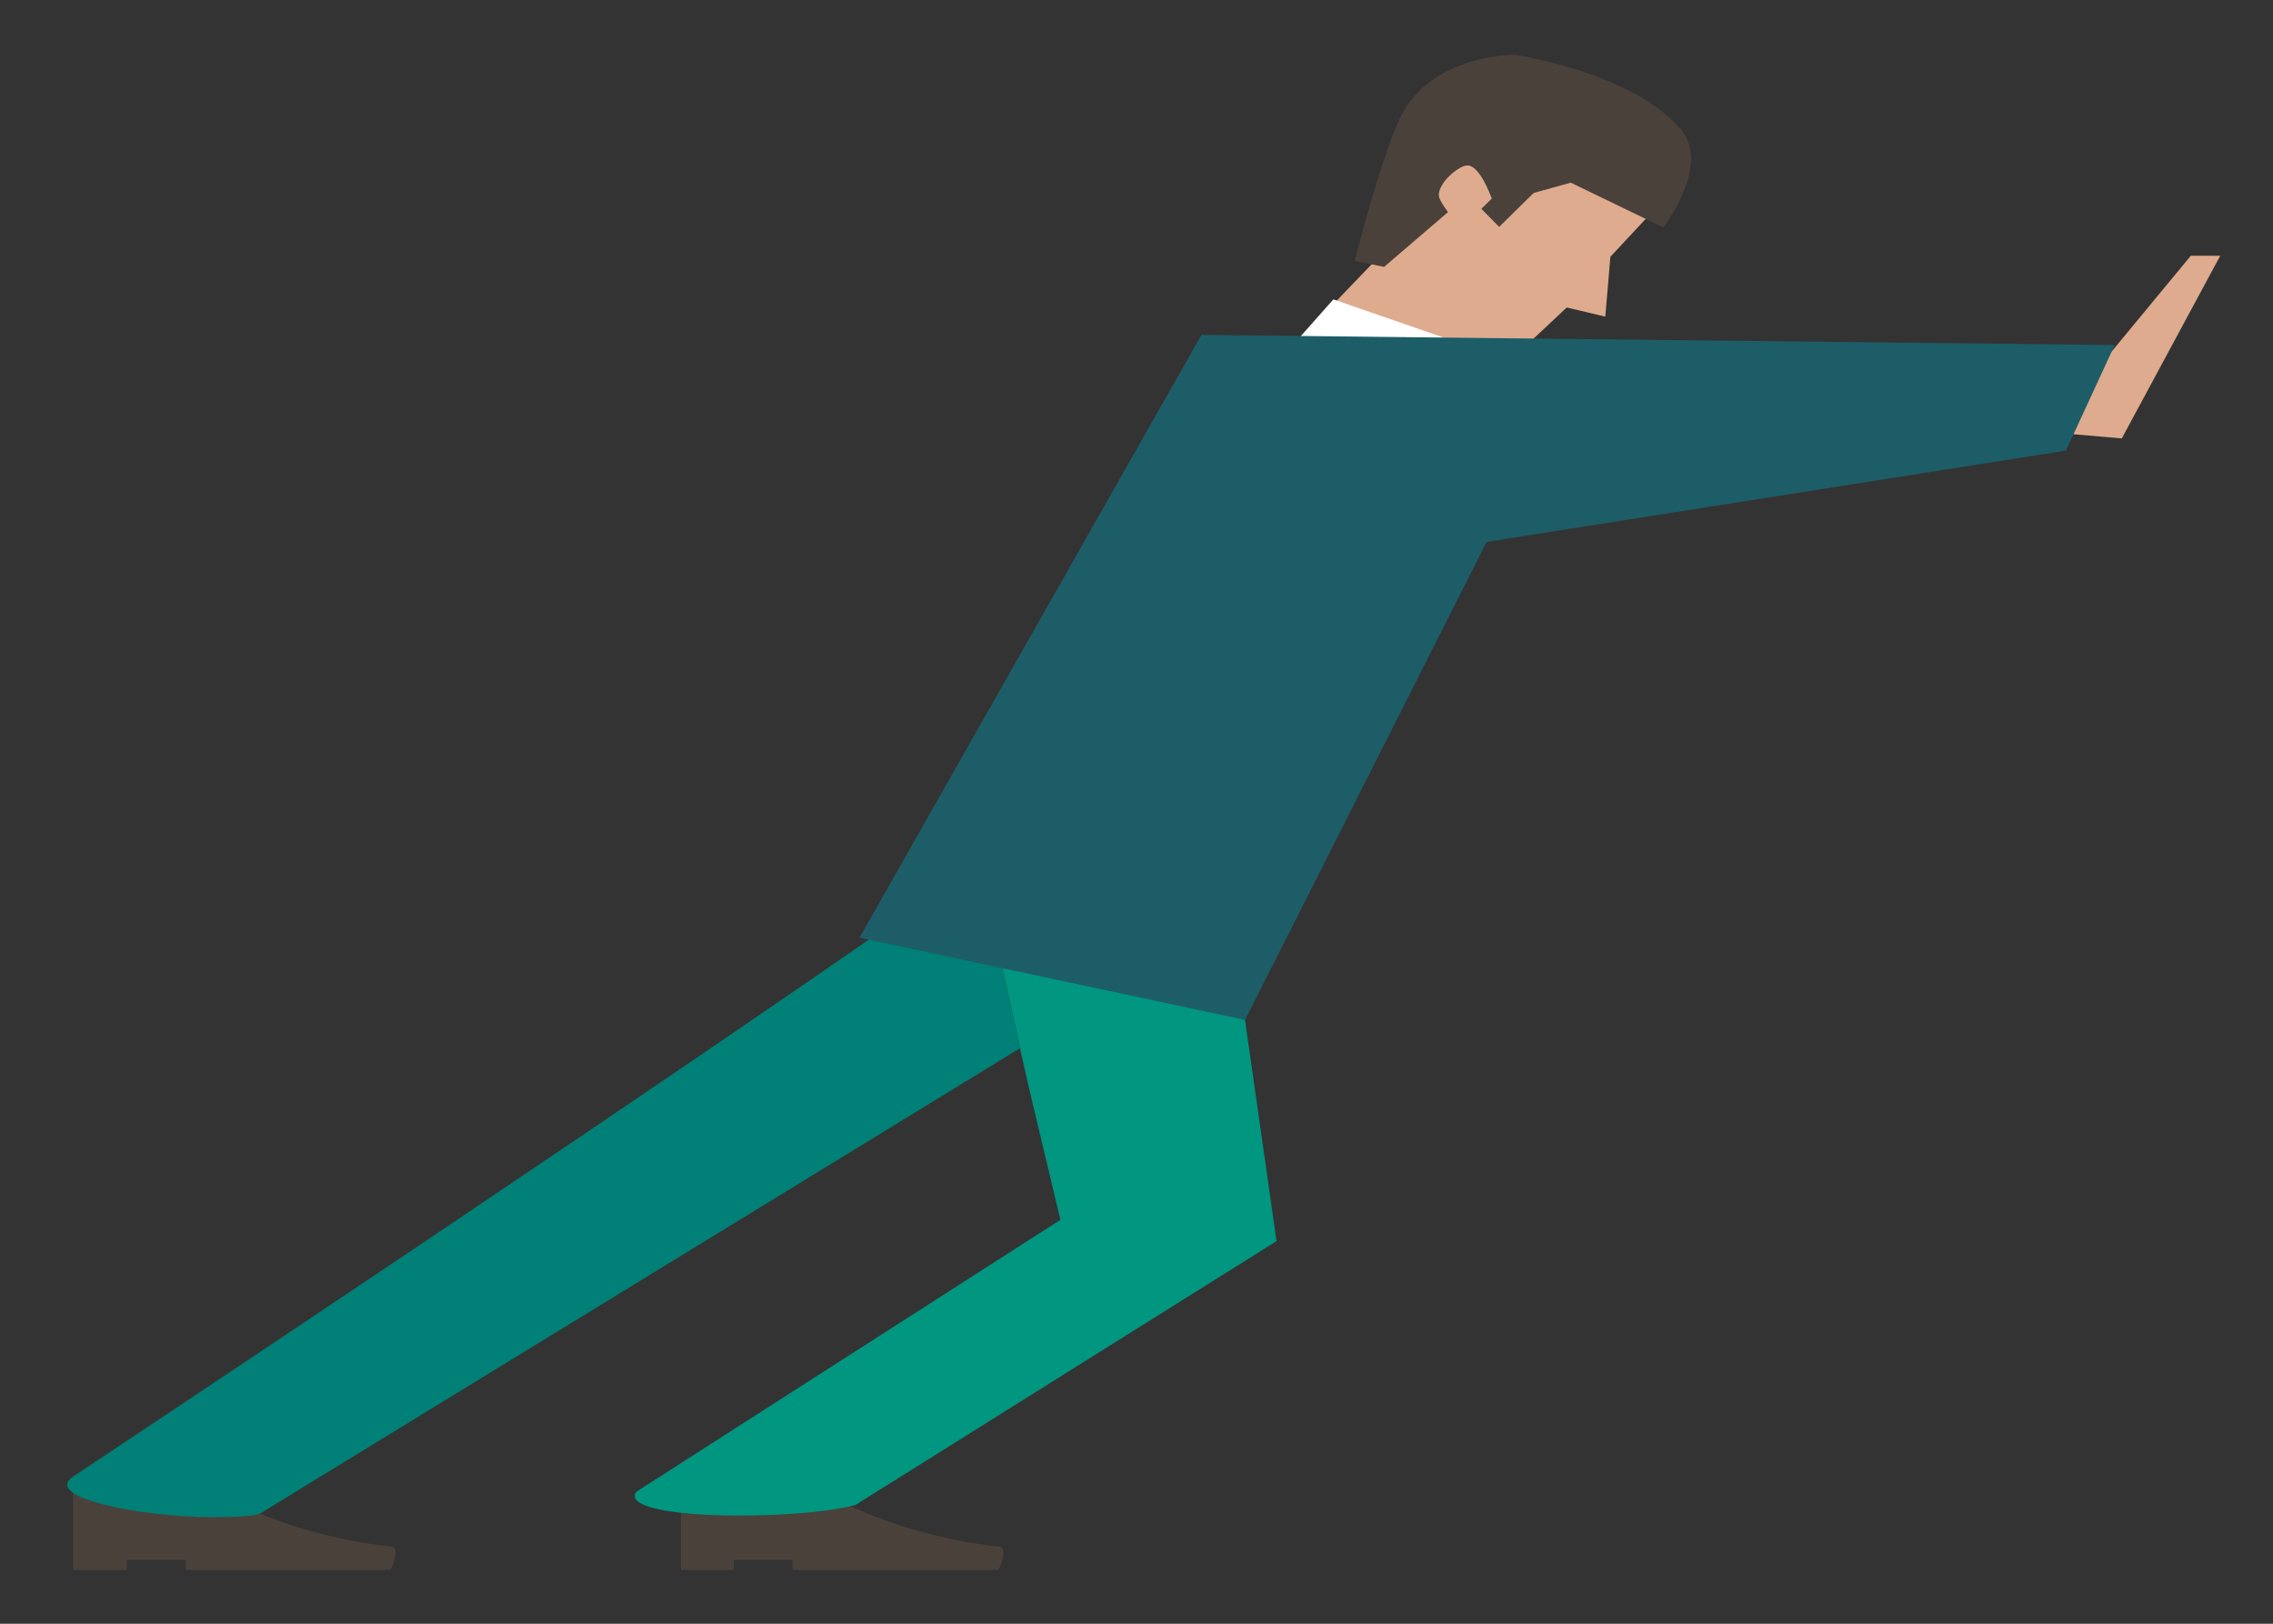 <?xml version="1.0" encoding="utf-8"?>
<svg version="1.1" id="Layer_1" xmlns="http://www.w3.org/2000/svg" xmlns:xlink="http://www.w3.org/1999/xlink" x="0px" y="0px"
	 viewBox="0 0 224 160" style="enable-background:new 0 0 224 160;" xml:space="preserve">
<rect x="0" y="0" width="224" height="160" fill="#333333" stroke="none"/>
<style type="text/css">
	.st0{fill:#4B413B;}
	.st1{fill:#DEAB8E;}
	.st2{fill:#008076;}
	.st3{fill:#009680;}
	.st4{fill:#FFFFFF;}
	.st5{fill:none;}
	.st6{fill:#1D5D68;}
</style>
<g id="XMLID_13_">
	<path id="XMLID_11_" class="st0" d="M38.5,154.7H18.3v-1h-5.8v1H7.2V146l13.2,0.5c0,0,6.7,4.6,18.1,5.9
		C39.6,152.4,38.5,154.7,38.5,154.7z"/>
	<path id="XMLID_10_" class="st0" d="M98.4,154.7H78.1v-1h-5.8v1h-5.2V146l13.2,0.5c0,0,6.7,4.6,18.1,5.9
		C99.5,152.4,98.4,154.7,98.4,154.7z"/>
	<polygon id="XMLID_9_" class="st1" points="203.3,42.7 209.1,43.2 218.8,25.2 215.9,25.2 205.9,37.3 	"/>
	<polygon id="XMLID_8_" class="st1" points="128.3,33.2 135.5,25.7 146.1,6.8 158.6,8.9 162.9,20.8 158.7,25.3 158.2,31.2 
		154.4,30.3 149.6,34.8 144.6,33.8 141.2,36.9 	"/>
	<path id="XMLID_7_" class="st0" d="M136.4,26.3l-2.9-0.6c0,0,2.9-11.4,4.8-14.7c3.3-5.7,11-5.6,11-5.6s11.5,1.7,16.3,7.3
		c3.1,3.6-1.7,9.7-1.7,9.7l-9.1-4.4l-7.6,2.1c0,0-1.2-3.8-2.6-3.8c-0.8,0-2.9,1.7-2.8,3c0,0.4,0.9,1.6,0.9,1.6L136.4,26.3z"/>
	<path id="XMLID_6_" class="st2" d="M101.4,107.2l-0.9-3.9l-74.8,45.8c0,0-0.2,0.4-4.8,0.4c-6.8,0-16.8-1.9-13.7-4
		C63,108.4,87.3,91.5,96.5,85L101.4,107.2z"/>
	<path id="XMLID_5_" class="st3" d="M125.8,122.3l-41.5,26c-6.1,1.6-23.5,1.5-21.6-1.3l41.8-26.8l-3.1-13L96.5,85
		c3.5-2.5,4.8-3.4,4.8-3.4H120L125.8,122.3z"/>
	<polygon id="XMLID_4_" class="st4" points="127.5,33.9 131.4,29.5 144.1,33.9 	"/>
	
		<rect id="XMLID_3_" x="148.3" y="15" transform="matrix(0.701 0.713 -0.713 0.701 58.14 -101.004)" class="st0" width="2.5" height="7.6"/>
	<line id="XMLID_2_" class="st5" x1="96.5" y1="85" x2="95.7" y2="81.6"/>
	<polygon id="XMLID_1_" class="st6" points="84.7,92.4 118.4,33 208.4,34 203.6,44.4 146.5,53.4 122.7,100.5 	"/>
</g>
</svg>
